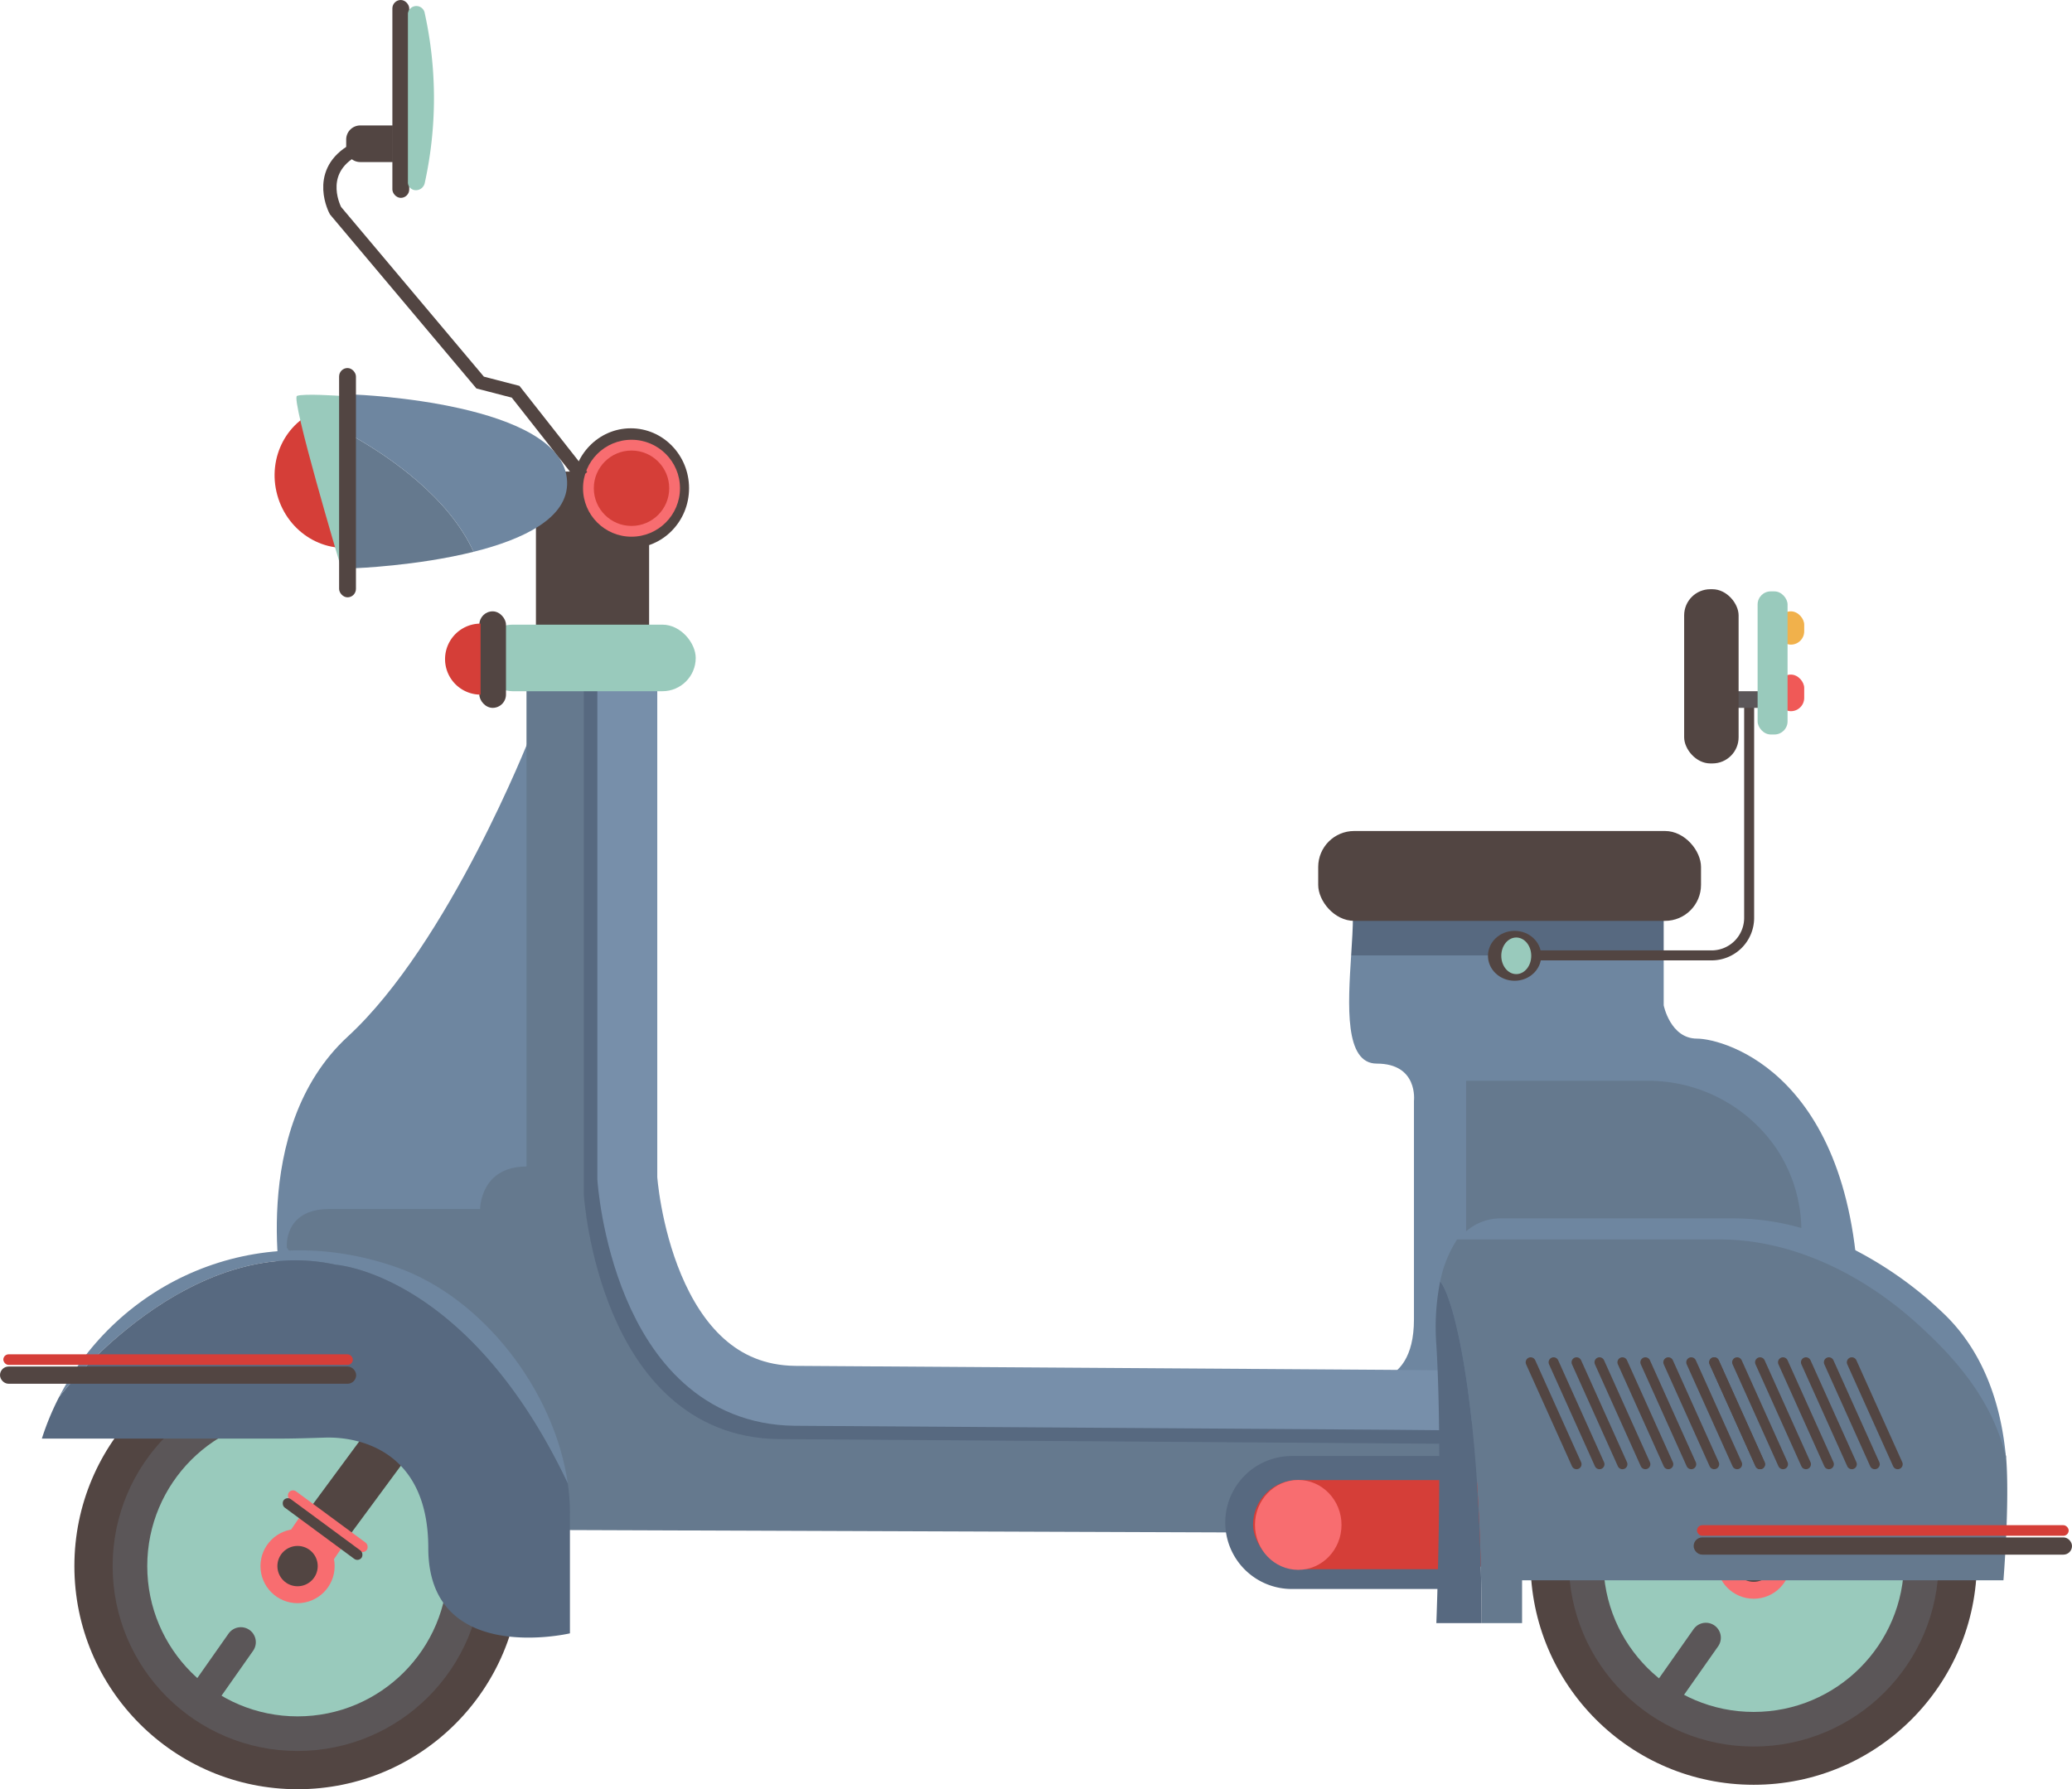 <svg xmlns="http://www.w3.org/2000/svg" width="622.447" height="537.613" viewBox="0 0 622.447 537.613">
  <g id="Group_11" data-name="Group 11" transform="translate(-74 -70)">
    <g id="Tyre" transform="translate(533.783 472.191)">
      <g id="Group_1" data-name="Group 1">
        <circle id="Ellipse_1" data-name="Ellipse 1" cx="67.044" cy="67.044" r="67.044" fill="#524542"/>
        <circle id="Ellipse_2" data-name="Ellipse 2" cx="55.551" cy="55.551" r="55.551" transform="translate(11.493 11.493)" fill="#5b5658"/>
        <circle id="Ellipse_3" data-name="Ellipse 3" cx="45.152" cy="45.152" r="45.152" transform="translate(21.892 21.892)" fill="#99cabc"/>
        <circle id="Ellipse_4" data-name="Ellipse 4" cx="11.141" cy="11.141" r="11.141" transform="translate(55.903 55.903)" fill="#f86d70"/>
        <circle id="Ellipse_5" data-name="Ellipse 5" cx="6.059" cy="6.059" r="6.059" transform="translate(60.985 60.985)" fill="#524542"/>
        <line id="Line_2" data-name="Line 2" y1="18.03" x2="12.67" transform="translate(40.003 89.902)" fill="#fff" stroke="#5b5658" stroke-linecap="round" stroke-miterlimit="10" stroke-width="9"/>
      </g>
    </g>
    <g id="Tyre_front" data-name="Tyre front" transform="translate(96.345 473.525)">
      <circle id="Ellipse_6" data-name="Ellipse 6" cx="67.044" cy="67.044" r="67.044" fill="#524542"/>
      <circle id="Ellipse_7" data-name="Ellipse 7" cx="55.551" cy="55.551" r="55.551" transform="translate(11.493 11.493)" fill="#5b5658"/>
      <circle id="Ellipse_8" data-name="Ellipse 8" cx="45.152" cy="45.152" r="45.152" transform="translate(21.892 21.892)" fill="#99cabc"/>
      <line id="Line_3" data-name="Line 3" y1="18.03" x2="12.67" transform="translate(37.336 89.902)" fill="#fff" stroke="#5b5658" stroke-linecap="round" stroke-miterlimit="10" stroke-width="9"/>
    </g>
    <g id="axle_thing" data-name="axle thing" transform="translate(152.248 498.568)">
      <circle id="Ellipse_9" data-name="Ellipse 9" cx="11.141" cy="11.141" r="11.141" transform="translate(0 30.859)" fill="#f86d70"/>
      <circle id="Ellipse_10" data-name="Ellipse 10" cx="6.059" cy="6.059" r="6.059" transform="translate(5.082 35.941)" fill="#524542"/>
      <rect id="Rectangle_4" data-name="Rectangle 4" width="15.637" height="6.219" transform="matrix(0.826, 0.564, -0.564, 0.826, 12.325, 26.466)" fill="#f86d70"/>
      <rect id="Rectangle_5" data-name="Rectangle 5" width="14.394" height="31.851" transform="translate(33.018 0) rotate(36.413)" fill="#524542"/>
      <rect id="Rectangle_6" data-name="Rectangle 6" width="29.088" height="3.127" rx="1.564" transform="translate(9.445 18.627) rotate(36.413)" fill="#f86d70"/>
      <rect id="Rectangle_7" data-name="Rectangle 7" width="29.088" height="3.127" rx="1.564" transform="translate(7.881 20.973) rotate(36.413)" fill="#524542"/>
    </g>
    <g id="Layer_5" data-name="Layer 5" transform="translate(75 70)">
      <path id="Path_1" data-name="Path 1" d="M785.793,525.506c-8,0-10-10-10-10v-15H681.9c-.956,14.99-2.046,32.508,7.7,32.508,12.5,0,11.169,11.169,11.169,11.169V609.86c0,23.005-18.338,18.338-18.338,18.338l35.342,20.672s116.695,32.675,116.695-40.01S793.795,525.506,785.793,525.506Z" transform="translate(-277.004 -213.431)" fill="#6e86a0"/>
      <rect id="Rectangle_8" data-name="Rectangle 8" width="34" height="61" transform="translate(160 141.693)" fill="#524542"/>
      <path id="Path_2" data-name="Path 2" d="M274.216,402.215s-24.3,61.956-54.666,89.9-19.437,78.963-19.437,78.963h74.1Z" transform="translate(-116.046 -180.685)" fill="#6e86a0"/>
      <path id="Path_3" data-name="Path 3" d="M202.716,545.178s-1.161-11.611,12.772-11.611h45.283s0-12.772,13.933-12.772V371.012h20.9V526.6s1.161,69.667,54.572,69.667,214.141,1.094,214.141,1.094v33.672l-300.644-1.095Z" transform="translate(-117.544 -170.289)" fill="#65798e"/>
      <g id="Group_2" data-name="Group 2" transform="translate(11.573 375.695)">
        <path id="Path_4" data-name="Path 4" d="M183.3,637.747s39.727,2.6,69.617,65.715c-3.927-27.748-25.479-55.875-51.376-64.957-43.085-15.109-83.959,4.97-101.478,39.033C100.079,677.523,137.709,627.673,183.3,637.747Z" transform="translate(-94.924 -633.407)" fill="#6e86a0"/>
        <path id="Path_5" data-name="Path 5" d="M180.735,639.244C135.14,629.171,97.51,679.021,97.5,679.036a80.793,80.793,0,0,0-5.143,12.438h70.428c4.83,0,9.656-.137,14.483-.3,10.769-.371,31.178,4.2,31.178,33.182,0,35.2,41.71,25.84,42.55,25.626V713.835a63.325,63.325,0,0,0-.642-8.875C220.462,641.849,180.735,639.244,180.735,639.244Z" transform="translate(-92.355 -634.904)" fill="#576980"/>
      </g>
      <rect id="Rectangle_9" data-name="Rectangle 9" width="104.99" height="3.182" rx="1.591" transform="translate(0 406.933)" fill="#d53e38"/>
      <path id="Path_6" data-name="Path 6" d="M346.259,371.052V529s4.435,66.653,52.106,67.214l201.782,1.419" transform="translate(-165.376 -170.302)" fill="none" stroke="#576980" stroke-miterlimit="10" stroke-width="13"/>
      <path id="Path_7" data-name="Path 7" d="M356.108,370.642V524.22s4.285,64.808,50.347,65.353l178.5,1.192,18.474.168" transform="translate(-168.658 -170.166)" fill="none" stroke="#778faa" stroke-miterlimit="10" stroke-width="18"/>
      <path id="Rectangle_10" data-name="Rectangle 10" d="M19.976,0H74.433a0,0,0,0,1,0,0V39.953a0,0,0,0,1,0,0H19.976A19.976,19.976,0,0,1,0,19.976v0A19.976,19.976,0,0,1,19.976,0Z" transform="translate(367.082 437.495)" fill="#576980"/>
      <rect id="Rectangle_11" data-name="Rectangle 11" width="65" height="20" rx="10" transform="translate(143 187.693)" fill="#99cabc"/>
      <rect id="Rectangle_12" data-name="Rectangle 12" width="8" height="29" rx="4" transform="translate(143 183.693)" fill="#524542"/>
      <path id="Path_8" data-name="Path 8" d="M284.669,372.338a10.669,10.669,0,0,1,0-21.338" transform="translate(-141.301 -163.622)" fill="#d53e38"/>
      <g id="Group_3" data-name="Group 3" transform="translate(171.137 128.971)">
        <ellipse id="Ellipse_11" data-name="Ellipse 11" cx="17.5" cy="18" rx="17.5" ry="18" transform="translate(-0.137 -0.278)" fill="#524542"/>
        <circle id="Ellipse_12" data-name="Ellipse 12" cx="14.563" cy="14.563" r="14.563" transform="translate(3.011 3.167)" fill="#f86d70"/>
        <circle id="Ellipse_13" data-name="Ellipse 13" cx="11.327" cy="11.327" r="11.327" transform="translate(6.248 6.403)" fill="#d53e38"/>
      </g>
      <path id="Path_9" data-name="Path 9" d="M223.331,295.261c-10.82,3.006-22.15-3.767-25.307-15.128s3.055-23.009,13.875-26.015" transform="translate(-115.714 -131.343)" fill="#d53e38"/>
      <path id="Path_10" data-name="Path 10" d="M220.251,248.219s-11.093-.778-13.039,0,13.039,50.927,13.039,50.927" transform="translate(-118.991 -129.263)" fill="#99cabc"/>
      <g id="Group_4" data-name="Group 4" transform="translate(105.735 118.567)">
        <path id="Path_11" data-name="Path 11" d="M233.565,267.156v39.255s18.492-.669,35.541-4.923C261.594,285.07,243.925,273.072,233.565,267.156Z" transform="translate(-233.565 -254.254)" fill="#65798e"/>
        <path id="Path_12" data-name="Path 12" d="M297.192,273.886c-1.015-23.742-63.627-26.078-63.627-26.078v12.9c10.36,5.916,28.029,17.914,35.541,34.332C283.931,291.342,297.664,284.93,297.192,273.886Z" transform="translate(-233.565 -247.808)" fill="#6e86a0"/>
      </g>
      <rect id="Rectangle_13" data-name="Rectangle 13" width="5.06" height="68.893" rx="2.53" transform="translate(100.87 110.588)" fill="#524542"/>
      <rect id="Rectangle_14" data-name="Rectangle 14" width="5.06" height="59.453" rx="2.53" transform="translate(116.874)" fill="#524542"/>
      <path id="Path_13" data-name="Path 13" d="M259.8,128.059a2.383,2.383,0,0,1-2.53-2.184V74.908a2.557,2.557,0,0,1,5.06,0,118.846,118.846,0,0,1,0,50.967A2.721,2.721,0,0,1,259.8,128.059Z" transform="translate(-135.727 -70.908)" fill="#99cabc"/>
      <path id="Rectangle_15" data-name="Rectangle 15" d="M4.223,0H14a0,0,0,0,1,0,0V11a0,0,0,0,1,0,0H4.223A4.223,4.223,0,0,1,0,6.777V4.223A4.223,4.223,0,0,1,4.223,0Z" transform="translate(103 37.693)" fill="#524542"/>
      <path id="Path_14" data-name="Path 14" d="M297.857,235.877,277.908,210.51l-10.651-2.761L223.81,156.1s-6-10.979,4.578-17.664" transform="translate(-124.015 -92.799)" fill="none" stroke="#524542" stroke-miterlimit="10" stroke-width="4"/>
      <path id="Path_15" data-name="Path 15" d="M734,605.678V557h54.378A46.645,46.645,0,0,1,826.7,576.618a44.676,44.676,0,0,1,7.986,27.06C834.024,639.02,734,605.678,734,605.678Z" transform="translate(-294.561 -232.255)" fill="#65798e"/>
      <rect id="Rectangle_16" data-name="Rectangle 16" width="77.352" height="26.776" rx="13.388" transform="translate(375.423 444.722)" fill="#d53e38"/>
      <ellipse id="Ellipse_14" data-name="Ellipse 14" cx="13" cy="13.5" rx="13" ry="13.5" transform="translate(376 444.693)" fill="#f86d70"/>
      <g id="Group_5" data-name="Group 5" transform="translate(436.722 366.088)">
        <path id="Path_16" data-name="Path 16" d="M876.228,647.724a114.44,114.44,0,0,0-34.251-22.755,74.515,74.515,0,0,0-29.3-5.968H743.029a15.7,15.7,0,0,0-12.977,6.813c-.042.061-.083.126-.125.189H808.9c21.5,0,42.427,10.293,58.468,24.613,9.7,8.659,21.277,20.544,26.31,36.735.395,1.27.776,2.5,1.15,3.714C893.641,677.253,889.224,660.219,876.228,647.724Z" transform="translate(-729.926 -619)" fill="#6e86a0"/>
      </g>
      <g id="Group_6" data-name="Group 6" transform="translate(430.321 372.423)">
        <path id="Path_17" data-name="Path 17" d="M892.289,693.562c-.373-1.212-.755-2.445-1.15-3.714-5.033-16.191-16.609-28.075-26.31-36.735-16.041-14.32-36.965-24.613-58.468-24.613H727.384a36.133,36.133,0,0,0-5.087,12.646c4.032,4.635,12.22,35.638,12.464,102.639h12.146V730.91H891.514S893.457,707.12,892.289,693.562ZM767.11,692.515,756.44,663.842h84.02l12.67,28.674Z" transform="translate(-720.983 -628.5)" fill="#65798e"/>
        <path id="Path_18" data-name="Path 18" d="M720.5,666.445c1.981,32.685,0,83.659,0,83.659H734.1c-.244-67-8.432-98-12.464-102.639A70.042,70.042,0,0,0,720.5,666.445Z" transform="translate(-720.327 -634.819)" fill="#576980"/>
      </g>
      <path id="Path_19" data-name="Path 19" d="M743,672.752l15.01,40.341H879.033l-17.825-40.341Z" transform="translate(-297.56 -270.821)" fill="#65798e"/>
      <rect id="Rectangle_17" data-name="Rectangle 17" width="8" height="11" rx="4" transform="translate(533 202.693)" fill="#f05957"/>
      <g id="Group_7" data-name="Group 7" transform="translate(458.443 408.181)">
        <path id="Path_20" data-name="Path 20" d="M762.5,682.124l12.251,32.925h98.775l-14.548-32.925Z" transform="translate(-762.5 -682.124)" fill="#65798e"/>
        <line id="Line_4" data-name="Line 4" x2="13.783" y2="30.628" transform="translate(14.165 1.149)" fill="none" stroke="#524542" stroke-linecap="round" stroke-miterlimit="10" stroke-width="3"/>
        <line id="Line_5" data-name="Line 5" x2="13.783" y2="30.628" transform="translate(21.057 1.149)" fill="none" stroke="#524542" stroke-linecap="round" stroke-miterlimit="10" stroke-width="3"/>
        <line id="Line_6" data-name="Line 6" x2="13.783" y2="30.628" transform="translate(27.948 1.149)" fill="none" stroke="#524542" stroke-linecap="round" stroke-miterlimit="10" stroke-width="3"/>
        <line id="Line_7" data-name="Line 7" x2="13.783" y2="30.628" transform="translate(34.839 1.149)" fill="none" stroke="#524542" stroke-linecap="round" stroke-miterlimit="10" stroke-width="3"/>
        <line id="Line_8" data-name="Line 8" x2="13.783" y2="30.628" transform="translate(41.731 1.149)" fill="none" stroke="#524542" stroke-linecap="round" stroke-miterlimit="10" stroke-width="3"/>
        <line id="Line_9" data-name="Line 9" x2="13.783" y2="30.628" transform="translate(48.622 1.149)" fill="none" stroke="#524542" stroke-linecap="round" stroke-miterlimit="10" stroke-width="3"/>
        <line id="Line_10" data-name="Line 10" x2="13.783" y2="30.628" transform="translate(55.513 1.149)" fill="none" stroke="#524542" stroke-linecap="round" stroke-miterlimit="10" stroke-width="3"/>
        <line id="Line_11" data-name="Line 11" x2="13.783" y2="30.628" transform="translate(55.513 1.149)" fill="none" stroke="#524542" stroke-linecap="round" stroke-miterlimit="10" stroke-width="3"/>
        <line id="Line_12" data-name="Line 12" x2="13.783" y2="30.628" transform="translate(62.405 1.149)" fill="none" stroke="#524542" stroke-linecap="round" stroke-miterlimit="10" stroke-width="3"/>
        <line id="Line_13" data-name="Line 13" x2="13.783" y2="30.628" transform="translate(69.296 1.149)" fill="none" stroke="#524542" stroke-linecap="round" stroke-miterlimit="10" stroke-width="3"/>
        <line id="Line_14" data-name="Line 14" x2="13.783" y2="30.628" transform="translate(76.187 1.149)" fill="none" stroke="#524542" stroke-linecap="round" stroke-miterlimit="10" stroke-width="3"/>
        <line id="Line_15" data-name="Line 15" x2="13.783" y2="30.628" transform="translate(83.079 1.149)" fill="none" stroke="#524542" stroke-linecap="round" stroke-miterlimit="10" stroke-width="3"/>
        <line id="Line_16" data-name="Line 16" x2="13.783" y2="30.628" transform="translate(89.97 1.149)" fill="none" stroke="#524542" stroke-linecap="round" stroke-miterlimit="10" stroke-width="3"/>
        <line id="Line_17" data-name="Line 17" x2="13.783" y2="30.628" transform="translate(96.861 1.149)" fill="none" stroke="#524542" stroke-linecap="round" stroke-miterlimit="10" stroke-width="3"/>
        <line id="Line_18" data-name="Line 18" x2="13.783" y2="30.628" transform="translate(7.274 1.149)" fill="none" stroke="#524542" stroke-linecap="round" stroke-miterlimit="10" stroke-width="3"/>
        <line id="Line_19" data-name="Line 19" x2="13.783" y2="30.628" transform="translate(0.383 1.149)" fill="none" stroke="#524542" stroke-linecap="round" stroke-miterlimit="10" stroke-width="3"/>
      </g>
      <g id="Group_9" data-name="Group 9" transform="translate(404.901 275.399)">
        <g id="Group_8" data-name="Group 8">
          <path id="Path_21" data-name="Path 21" d="M776.091,483H682.735c0,3.384-.259,7.426-.53,11.669h93.886Z" transform="translate(-682.205 -483)" fill="#576980"/>
        </g>
      </g>
      <rect id="Rectangle_18" data-name="Rectangle 18" width="115" height="27" rx="10.809" transform="translate(395 249.693)" fill="#524542"/>
      <path id="Path_22" data-name="Path 22" d="M765.5,462.685h52.736a11.279,11.279,0,0,0,11.279-11.279V387" transform="translate(-305.056 -175.616)" fill="none" stroke="#524542" stroke-miterlimit="10" stroke-width="3"/>
      <g id="Group_10" data-name="Group 10" transform="translate(446.408 279.655)">
        <ellipse id="Ellipse_15" data-name="Ellipse 15" cx="8" cy="7.5" rx="8" ry="7.5" transform="translate(-0.408 0.039)" fill="#524542"/>
        <ellipse id="Ellipse_16" data-name="Ellipse 16" cx="4.5" cy="5.5" rx="4.5" ry="5.5" transform="translate(3.592 2.039)" fill="#99cabc"/>
      </g>
      <rect id="Rectangle_19" data-name="Rectangle 19" width="8" height="10" rx="4" transform="translate(533 183.693)" fill="#f1b14b"/>
      <rect id="Rectangle_20" data-name="Rectangle 20" width="24" height="5" transform="translate(509 207.693)" fill="#5b5658"/>
      <rect id="Rectangle_21" data-name="Rectangle 21" width="16.358" height="52.346" rx="7.861" transform="translate(504.934 177.043)" fill="#524542"/>
      <rect id="Rectangle_22" data-name="Rectangle 22" width="9" height="43" rx="3.936" transform="translate(527 177.693)" fill="#99cabc"/>
      <rect id="Rectangle_23" data-name="Rectangle 23" width="104.99" height="3.182" rx="1.591" transform="translate(0 411.601)" fill="#524542" stroke="#524542" stroke-miterlimit="10" stroke-width="2"/>
      <rect id="Rectangle_24" data-name="Rectangle 24" width="111.658" height="3.182" rx="1.591" transform="translate(508.789 458.279)" fill="#d53e38"/>
      <rect id="Rectangle_25" data-name="Rectangle 25" width="111.658" height="3.182" rx="1.591" transform="translate(508.789 462.947)" fill="#524542" stroke="#524542" stroke-miterlimit="10" stroke-width="2"/>
    </g>
  </g>
</svg>
